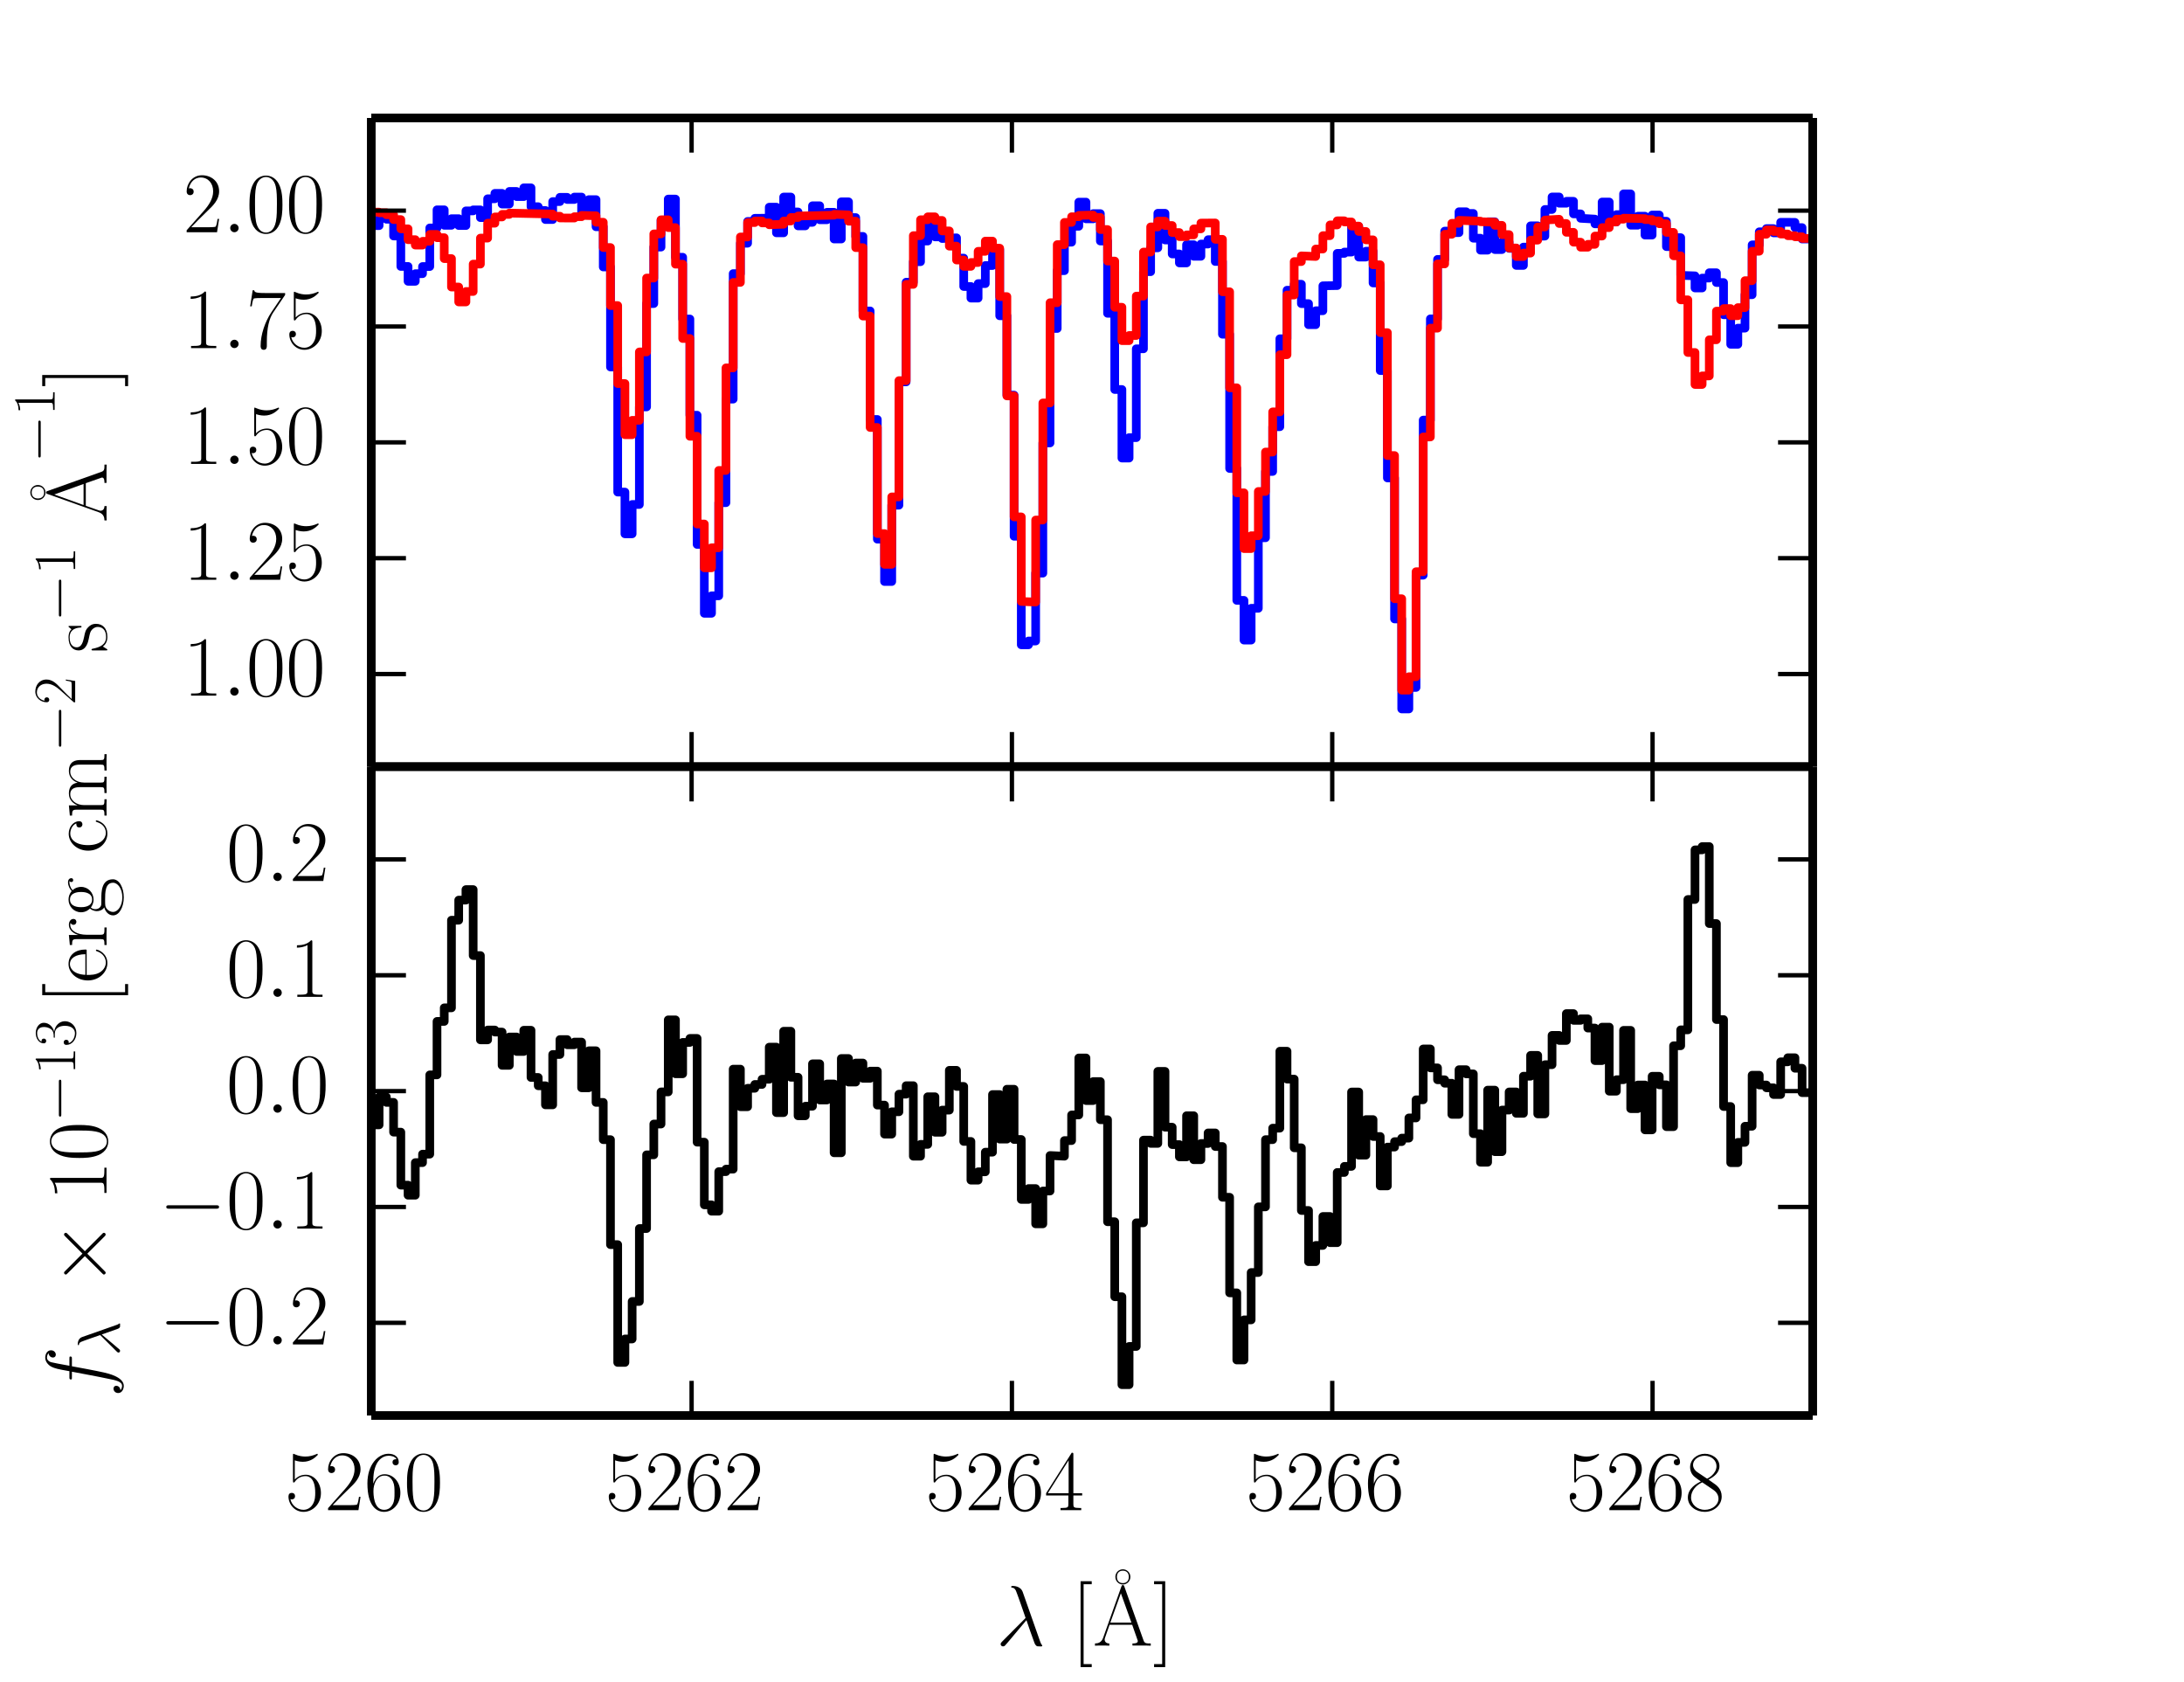 <?xml version="1.0" encoding="utf-8" standalone="no"?>
<!DOCTYPE svg PUBLIC "-//W3C//DTD SVG 1.1//EN"
  "http://www.w3.org/Graphics/SVG/1.1/DTD/svg11.dtd">
<!-- Created with matplotlib (http://matplotlib.org/) -->
<svg height="194pt" version="1.1" viewBox="0 0 252 194" width="252pt" xmlns="http://www.w3.org/2000/svg" xmlns:xlink="http://www.w3.org/1999/xlink">
 <defs>
  <style type="text/css">
*{stroke-linecap:butt;stroke-linejoin:round;}
  </style>
 </defs>
 <g id="figure_1">
  <g id="patch_1">
   <path d="
M0 194.4
L252 194.4
L252 0
L0 0
z
" style="fill:#ffffff;"/>
  </g>
  <g id="axes_1">
   <g id="patch_2">
    <path d="
M42.84 88.452
L209.16 88.452
L209.16 13.608
L42.84 13.608
z
" style="fill:#ffffff;"/>
   </g>
   <g id="line2d_1">
    <path clip-path="url(#p3f85bb24e7)" d="
M43.326 26.029
L43.744 26.029
L43.744 24.811
L44.579 24.811
L44.579 25.29
L45.414 25.29
L45.414 27.224
L46.249 27.224
L46.249 30.737
L47.084 30.737
L47.084 32.452
L47.919 32.452
L47.919 31.572
L48.754 31.572
L48.754 30.748
L49.589 30.748
L49.589 26.297
L50.424 26.297
L50.424 24.205
L51.258 24.205
L51.258 25.99
L52.093 25.99
L52.093 25.227
L52.928 25.227
L52.928 26.017
L53.762 26.017
L53.762 24.328
L54.597 24.328
L54.597 24.213
L55.431 24.213
L55.431 25.104
L56.266 25.104
L56.266 22.931
L57.1 22.931
L57.1 22.306
L57.934 22.306
L57.934 23.543
L58.768 23.543
L58.768 22.087
L59.602 22.087
L59.602 22.679
L60.436 22.679
L60.436 21.669
L61.27 21.669
L61.27 23.846
L62.104 23.846
L62.104 24.284
L62.938 24.284
L62.938 25.327
L63.772 25.327
L63.772 23.254
L64.606 23.254
L64.606 22.765
L65.439 22.765
L65.439 23.013
L66.273 23.013
L66.273 22.735
L67.107 22.735
L67.107 24.693
L67.94 24.693
L67.94 23.031
L68.774 23.031
L68.774 26.16
L69.607 26.16
L69.607 30.797
L70.44 30.797
L70.44 42.337
L71.274 42.337
L71.274 56.768
L72.107 56.768
L72.107 61.583
L72.94 61.583
L72.94 58.199
L73.773 58.199
L73.773 46.942
L74.606 46.942
L74.606 35.019
L75.439 35.019
L75.439 28.504
L76.272 28.504
L76.272 25.394
L77.105 25.394
L77.105 22.967
L77.938 22.967
L77.938 29.675
L78.77 29.675
L78.77 36.802
L79.603 36.802
L79.603 47.9
L80.436 47.9
L80.436 62.805
L81.268 62.805
L81.268 70.751
L82.1 70.751
L82.1 68.736
L82.933 68.736
L82.933 57.988
L83.765 57.988
L83.765 46.041
L84.598 46.041
L84.598 31.564
L85.43 31.564
L85.43 28.059
L86.262 28.059
L86.262 25.546
L87.094 25.546
L87.094 25.186
L88.758 25.17
L88.758 23.902
L89.59 23.902
L89.59 26.858
L90.422 26.858
L90.422 22.732
L91.254 22.732
L91.254 24.453
L92.085 24.453
L92.085 26.058
L92.917 26.058
L92.917 25.651
L93.749 25.651
L93.749 23.737
L94.58 23.737
L94.58 25.352
L95.412 25.352
L95.412 24.493
L96.243 24.493
L96.243 27.571
L97.075 27.571
L97.075 23.282
L97.906 23.282
L97.906 25.1
L98.737 25.1
L98.737 27.271
L99.569 27.271
L99.569 35.871
L100.4 35.871
L100.4 48.391
L101.231 48.391
L101.231 62.2
L102.062 62.2
L102.062 67.086
L102.893 67.086
L102.893 58.278
L103.724 58.278
L103.724 44.053
L104.555 44.053
L104.555 32.555
L105.385 32.555
L105.385 30.189
L106.216 30.189
L106.216 27.807
L107.047 27.807
L107.047 25.274
L107.877 25.274
L107.877 27.328
L108.708 27.328
L108.708 27.517
L110.369 27.438
L110.369 29.779
L111.199 29.779
L111.199 33.05
L112.029 33.05
L112.029 34.391
L112.86 34.391
L112.86 32.718
L113.69 32.718
L113.69 30.633
L114.52 30.633
L114.52 28.791
L115.35 28.791
L115.35 36.429
L116.18 36.429
L116.18 45.584
L117.01 45.584
L117.01 61.865
L117.84 61.865
L117.84 74.387
L118.67 74.387
L118.67 73.948
L119.499 73.948
L119.499 66.118
L120.329 66.118
L120.329 51.096
L121.159 51.096
L121.159 37.893
L121.988 37.893
L121.988 31.224
L122.818 31.224
L122.818 27.939
L123.647 27.939
L123.647 26.105
L124.477 26.105
L124.477 23.318
L125.306 23.318
L125.306 25.247
L126.135 25.247
L126.135 24.645
L126.964 24.645
L126.964 27.803
L127.794 27.803
L127.794 36.145
L128.623 36.145
L128.623 44.935
L129.452 44.935
L129.452 52.843
L130.281 52.843
L130.281 50.487
L131.11 50.487
L131.11 40.239
L131.938 40.239
L131.938 31.342
L132.767 31.342
L132.767 28.59
L133.596 28.59
L133.596 24.603
L134.425 24.603
L134.425 27.682
L135.253 27.682
L135.253 29.297
L136.082 29.297
L136.082 30.332
L136.91 30.332
L136.91 28.231
L137.739 28.231
L137.739 29.567
L138.567 29.567
L138.567 28.154
L139.395 28.154
L139.395 27.652
L140.223 27.652
L140.223 30.165
L141.052 30.165
L141.052 38.559
L141.88 38.559
L141.88 54.045
L142.708 54.045
L142.708 69.259
L143.536 69.259
L143.536 73.842
L144.364 73.842
L144.364 70.175
L145.192 70.175
L145.192 62.038
L146.019 62.038
L146.019 54.387
L146.847 54.387
L146.847 49.225
L147.675 49.225
L147.675 39.078
L148.503 39.078
L148.503 33.48
L149.33 33.48
L149.33 32.791
L150.158 32.791
L150.158 35.027
L150.985 35.027
L150.985 37.457
L151.812 37.457
L151.812 35.848
L152.64 35.848
L152.64 32.971
L154.294 32.943
L154.294 29.23
L155.121 29.23
L155.121 29.079
L155.948 29.079
L155.948 26.125
L156.775 26.125
L156.775 29.656
L157.602 29.656
L157.602 28.981
L158.429 28.981
L158.429 32.642
L159.256 32.642
L159.256 42.747
L160.083 42.747
L160.083 55.135
L160.91 55.135
L160.91 71.403
L161.736 71.403
L161.736 81.786
L162.563 81.786
L162.563 79.306
L163.389 79.306
L163.389 66.355
L164.216 66.355
L164.216 48.463
L165.042 48.463
L165.042 36.785
L165.869 36.785
L165.869 29.924
L166.695 29.924
L166.695 26.663
L167.521 26.663
L167.521 26.835
L168.347 26.835
L168.347 24.429
L169.173 24.429
L169.173 24.623
L170 24.623
L170 27.481
L170.825 27.481
L170.825 28.86
L171.651 28.86
L171.651 25.587
L172.477 25.587
L172.477 28.79
L173.303 28.79
L173.303 27.942
L174.129 27.942
L174.129 28.651
L174.955 28.651
L174.955 30.619
L175.78 30.619
L175.78 28.506
L176.606 28.506
L176.606 26.052
L177.431 26.052
L177.431 27.237
L178.257 27.237
L178.257 24.167
L179.082 24.167
L179.082 22.724
L179.907 22.724
L179.907 23.446
L180.733 23.446
L180.733 23.223
L181.558 23.223
L181.558 24.673
L182.383 24.673
L182.383 25.183
L184.033 25.278
L184.033 25.823
L184.858 25.823
L184.858 23.307
L185.683 23.307
L185.683 25.613
L186.508 25.613
L186.508 24.757
L187.332 24.757
L187.332 22.367
L188.157 22.367
L188.157 25.977
L188.982 25.977
L188.982 24.942
L189.806 24.942
L189.806 27.118
L190.631 27.118
L190.631 24.803
L191.455 24.803
L191.455 25.521
L192.28 25.521
L192.28 28.45
L193.104 28.45
L193.104 27.417
L193.928 27.417
L193.928 31.764
L195.577 31.823
L195.577 33.22
L196.401 33.22
L196.401 32.081
L197.225 32.081
L197.225 31.466
L198.049 31.466
L198.049 32.593
L198.873 32.593
L198.873 36.31
L199.697 36.31
L199.697 39.721
L200.52 39.721
L200.52 37.855
L201.344 37.855
L201.344 34
L202.168 34
L202.168 28.25
L202.992 28.25
L202.992 26.742
L203.815 26.742
L203.815 26.375
L204.639 26.375
L204.639 26.862
L205.462 26.862
L205.462 25.644
L207.109 25.652
L207.109 26.257
L207.932 26.257
L207.932 27.571
L208.344 27.571
L208.344 27.571" style="fill:none;stroke:#0000ff;stroke-linecap:square;"/>
   </g>
   <g id="line2d_2">
    <path clip-path="url(#p3f85bb24e7)" d="
M43.326 24.473
L43.744 24.473
L43.744 24.473
L43.744 24.473
L43.744 24.542
L44.579 24.542
L44.579 24.77
L45.414 24.77
L45.414 25.332
L46.249 25.332
L46.249 26.398
L47.084 26.398
L47.084 27.649
L47.919 27.649
L47.919 28.272
L48.754 28.272
L48.754 27.84
L49.589 27.84
L49.589 27.046
L50.424 27.046
L50.424 27.421
L51.258 27.421
L51.258 29.832
L52.093 29.832
L52.093 33.114
L52.928 33.114
L52.928 34.832
L53.762 34.832
L53.762 33.627
L54.597 33.627
L54.597 30.468
L55.431 30.468
L55.431 27.469
L56.266 27.469
L56.266 25.75
L57.1 25.75
L57.1 25.03
L57.934 25.03
L57.934 24.733
L58.768 24.733
L58.768 24.585
L63.772 24.693
L63.772 24.945
L64.606 24.945
L64.606 25.144
L66.273 25.153
L66.273 24.998
L67.107 24.998
L67.107 24.846
L68.774 24.892
L68.774 25.639
L69.607 25.639
L69.607 28.557
L70.44 28.557
L70.44 35.252
L71.274 35.252
L71.274 44.248
L72.107 44.248
L72.107 50.146
L72.94 50.146
L72.94 48.492
L73.773 48.492
L73.773 40.601
L74.606 40.601
L74.606 32.079
L75.439 32.079
L75.439 26.984
L76.272 26.984
L76.272 25.357
L77.105 25.357
L77.105 26.255
L77.938 26.255
L77.938 30.475
L78.77 30.475
L78.77 39.05
L79.603 39.05
L79.603 50.331
L80.436 50.331
L80.436 60.45
L81.268 60.45
L81.268 65.504
L82.1 65.504
L82.1 63.194
L82.933 63.194
L82.933 54.272
L83.765 54.272
L83.765 42.441
L84.598 42.441
L84.598 32.578
L85.43 32.578
L85.43 27.339
L86.262 27.339
L86.262 25.676
L87.094 25.676
L87.094 25.493
L87.926 25.493
L87.926 25.716
L88.758 25.716
L88.758 25.93
L90.422 25.866
L90.422 25.496
L91.254 25.496
L91.254 25.091
L92.085 25.091
L92.085 24.92
L96.243 24.822
L96.243 24.725
L97.906 24.787
L97.906 25.518
L98.737 25.518
L98.737 28.567
L99.569 28.567
L99.569 36.461
L100.4 36.461
L100.4 49.314
L101.231 49.314
L101.231 61.555
L102.062 61.555
L102.062 65.102
L102.893 65.102
L102.893 57.324
L103.724 57.324
L103.724 43.911
L104.555 43.911
L104.555 32.806
L105.385 32.806
L105.385 27.185
L106.216 27.185
L106.216 25.349
L107.047 25.349
L107.047 25.015
L107.877 25.015
L107.877 25.43
L108.708 25.43
L108.708 26.641
L109.538 26.641
L109.538 28.397
L110.369 28.397
L110.369 29.995
L111.199 29.995
L111.199 30.729
L112.029 30.729
L112.029 30.283
L112.86 30.283
L112.86 28.994
L113.69 28.994
L113.69 27.815
L114.52 27.815
L114.52 28.633
L115.35 28.633
L115.35 34.215
L116.18 34.215
L116.18 45.671
L117.01 45.671
L117.01 59.632
L117.84 59.632
L117.84 69.388
L119.499 69.451
L119.499 59.994
L120.329 59.994
L120.329 46.486
L121.159 46.486
L121.159 34.922
L121.988 34.922
L121.988 28.221
L122.818 28.221
L122.818 25.657
L123.647 25.657
L123.647 25.005
L124.477 25.005
L124.477 24.847
L126.135 24.811
L126.135 25.085
L126.964 25.085
L126.964 26.483
L127.794 26.483
L127.794 30.117
L128.623 30.117
L128.623 35.447
L129.452 35.447
L129.452 39.297
L130.281 39.297
L130.281 38.705
L131.11 38.705
L131.11 34.162
L131.938 34.162
L131.938 29.08
L132.767 29.08
L132.767 26.177
L133.596 26.177
L133.596 25.512
L134.425 25.512
L134.425 26.017
L135.253 26.017
L135.253 26.829
L136.082 26.829
L136.082 27.297
L136.91 27.297
L136.91 27.095
L137.739 27.095
L137.739 26.402
L138.567 26.402
L138.567 25.738
L140.223 25.723
L140.223 27.608
L141.052 27.608
L141.052 33.66
L141.88 33.66
L141.88 44.737
L142.708 44.737
L142.708 56.852
L143.536 56.852
L143.536 63.286
L144.364 63.286
L144.364 61.804
L145.192 61.804
L145.192 56.697
L146.019 56.697
L146.019 52.148
L146.847 52.148
L146.847 47.516
L147.675 47.516
L147.675 40.919
L148.503 40.919
L148.503 34.033
L149.33 34.033
L149.33 30.175
L150.158 30.175
L150.158 29.519
L151.812 29.587
L151.812 28.728
L152.64 28.728
L152.64 27.185
L153.467 27.185
L153.467 25.949
L154.294 25.949
L154.294 25.475
L155.121 25.475
L155.121 25.606
L155.948 25.606
L155.948 26.082
L156.775 26.082
L156.775 26.701
L157.602 26.701
L157.602 27.668
L158.429 27.668
L158.429 30.548
L159.256 30.548
L159.256 38.372
L160.083 38.372
L160.083 52.552
L160.91 52.552
L160.91 69.072
L161.736 69.072
L161.736 79.616
L162.563 79.616
L162.563 78.068
L163.389 78.068
L163.389 65.955
L164.216 65.955
L164.216 50.408
L165.042 50.408
L165.042 37.858
L165.869 37.858
L165.869 30.447
L166.695 30.447
L166.695 27.026
L167.521 27.026
L167.521 25.762
L168.347 25.762
L168.347 25.418
L170.825 25.517
L170.825 25.578
L172.477 25.633
L172.477 25.996
L173.303 25.996
L173.303 27.067
L174.129 27.067
L174.129 28.612
L174.955 28.612
L174.955 29.594
L175.78 29.594
L175.78 29.195
L176.606 29.195
L176.606 27.701
L177.431 27.701
L177.431 26.185
L178.257 26.185
L178.257 25.386
L179.907 25.295
L179.907 25.784
L180.733 25.784
L180.733 26.8
L181.558 26.8
L181.558 27.939
L182.383 27.939
L182.383 28.519
L183.208 28.519
L183.208 28.187
L184.033 28.187
L184.033 27.232
L184.858 27.232
L184.858 26.259
L185.683 26.259
L185.683 25.61
L186.508 25.61
L186.508 25.284
L187.332 25.284
L187.332 25.171
L189.806 25.224
L189.806 25.33
L190.631 25.33
L190.631 25.488
L191.455 25.488
L191.455 25.812
L192.28 25.812
L192.28 26.809
L193.104 26.809
L193.104 29.51
L193.928 29.51
L193.928 34.591
L194.753 34.591
L194.753 40.665
L195.577 40.665
L195.577 44.353
L196.401 44.353
L196.401 43.365
L197.225 43.365
L197.225 39.198
L198.049 39.198
L198.049 35.894
L198.873 35.894
L198.873 35.6
L199.697 35.6
L199.697 36.42
L200.52 36.42
L200.52 35.489
L201.344 35.489
L201.344 32.378
L202.168 32.378
L202.168 28.984
L202.992 28.984
L202.992 27.025
L203.815 27.025
L203.815 26.528
L204.639 26.528
L204.639 26.705
L205.462 26.705
L205.462 26.997
L206.285 26.997
L206.285 27.192
L207.109 27.192
L207.109 27.312
L207.932 27.312
L207.932 27.501
L208.344 27.501
L208.344 27.501" style="fill:none;stroke:#ff0000;stroke-linecap:square;"/>
   </g>
   <g id="matplotlib.axis_1">
    <g id="xtick_1">
     <g id="line2d_3">
      <defs>
       <path d="
M0 0
L0 -4" id="mc7db9fdffb" style="stroke:#000000;stroke-width:0.5;"/>
      </defs>
      <g>
       <use style="stroke:#000000;stroke-width:0.5;" x="42.84" xlink:href="#mc7db9fdffb" y="88.452"/>
      </g>
     </g>
     <g id="line2d_4">
      <defs>
       <path d="
M0 0
L0 4" id="m5a7d422ac3" style="stroke:#000000;stroke-width:0.5;"/>
      </defs>
      <g>
       <use style="stroke:#000000;stroke-width:0.5;" x="42.84" xlink:href="#m5a7d422ac3" y="13.608"/>
      </g>
     </g>
    </g>
    <g id="xtick_2">
     <g id="line2d_5">
      <g>
       <use style="stroke:#000000;stroke-width:0.5;" x="79.8" xlink:href="#mc7db9fdffb" y="88.452"/>
      </g>
     </g>
     <g id="line2d_6">
      <g>
       <use style="stroke:#000000;stroke-width:0.5;" x="79.8" xlink:href="#m5a7d422ac3" y="13.608"/>
      </g>
     </g>
    </g>
    <g id="xtick_3">
     <g id="line2d_7">
      <g>
       <use style="stroke:#000000;stroke-width:0.5;" x="116.76" xlink:href="#mc7db9fdffb" y="88.452"/>
      </g>
     </g>
     <g id="line2d_8">
      <g>
       <use style="stroke:#000000;stroke-width:0.5;" x="116.76" xlink:href="#m5a7d422ac3" y="13.608"/>
      </g>
     </g>
    </g>
    <g id="xtick_4">
     <g id="line2d_9">
      <g>
       <use style="stroke:#000000;stroke-width:0.5;" x="153.72" xlink:href="#mc7db9fdffb" y="88.452"/>
      </g>
     </g>
     <g id="line2d_10">
      <g>
       <use style="stroke:#000000;stroke-width:0.5;" x="153.72" xlink:href="#m5a7d422ac3" y="13.608"/>
      </g>
     </g>
    </g>
    <g id="xtick_5">
     <g id="line2d_11">
      <g>
       <use style="stroke:#000000;stroke-width:0.5;" x="190.68" xlink:href="#mc7db9fdffb" y="88.452"/>
      </g>
     </g>
     <g id="line2d_12">
      <g>
       <use style="stroke:#000000;stroke-width:0.5;" x="190.68" xlink:href="#m5a7d422ac3" y="13.608"/>
      </g>
     </g>
    </g>
   </g>
   <g id="matplotlib.axis_2">
    <g id="ytick_1">
     <g id="line2d_13">
      <defs>
       <path d="
M0 0
L4 0" id="md7965d1ba0" style="stroke:#000000;stroke-width:0.5;"/>
      </defs>
      <g>
       <use style="stroke:#000000;stroke-width:0.5;" x="42.84" xlink:href="#md7965d1ba0" y="77.76"/>
      </g>
     </g>
     <g id="line2d_14">
      <defs>
       <path d="
M0 0
L-4 0" id="md9a1c1a7cd" style="stroke:#000000;stroke-width:0.5;"/>
      </defs>
      <g>
       <use style="stroke:#000000;stroke-width:0.5;" x="209.16" xlink:href="#md9a1c1a7cd" y="77.76"/>
      </g>
     </g>
     <g id="text_1">
      <!-- $1.00$ -->
      <defs>
       <path d="
M42 31.641
C42 37.75 41.906 48.125 37.703 56.109
C34 63.109 28.094 65.594 22.906 65.594
C18.094 65.594 12 63.406 8.203 56.203
C4.203 48.719 3.797 39.438 3.797 31.641
C3.797 25.953 3.906 17.281 7 9.672
C11.297 -0.609 19 -2 22.906 -2
C27.5 -2 34.5 -0.109 38.594 9.375
C41.594 16.281 42 24.359 42 31.641
M22.906 -0.406
C16.5 -0.406 12.703 5.078 11.297 12.688
C10.203 18.562 10.203 27.156 10.203 32.75
C10.203 40.438 10.203 46.828 11.5 52.922
C13.406 61.391 19 64 22.906 64
C27 64 32.297 61.297 34.203 53.125
C35.5 47.438 35.594 40.734 35.594 32.75
C35.594 26.25 35.594 18.266 34.406 12.375
C32.297 1.484 26.406 -0.406 22.906 -0.406" id="CMR17-48"/>
       <path d="
M18.406 4.797
C18.406 7.688 16 9.672 13.594 9.672
C10.703 9.672 8.703 7.281 8.703 4.891
C8.703 2 11.094 0 13.5 0
C16.406 0 18.406 2.391 18.406 4.797" id="CMMI12-58"/>
       <path d="
M26.594 63.312
C26.594 65.406 26.5 65.5 25.094 65.5
C21.203 61.188 15.297 59.797 9.703 59.797
C9.406 59.797 8.906 59.797 8.797 59.609
C8.703 59.391 8.703 59.172 8.703 57
C11.797 57 17 57.594 21 59.984
L21 7.203
C21 3.688 20.797 2.5 12.203 2.5
L9.203 2.5
L9.203 0
C14 0 19 0 23.797 0
C28.594 0 33.594 0 38.406 0
L38.406 2.5
L35.406 2.5
C26.797 2.5 26.594 3.594 26.594 7.156
z
" id="CMR17-49"/>
      </defs>
      <g transform="translate(21.129 80.251)scale(0.1 -0.1)">
       <use transform="scale(0.996)" xlink:href="#CMR17-49"/>
       <use transform="translate(45.69 0.0)scale(0.996)" xlink:href="#CMMI12-58"/>
       <use transform="translate(72.788 0.0)scale(0.996)" xlink:href="#CMR17-48"/>
       <use transform="translate(118.478 0.0)scale(0.996)" xlink:href="#CMR17-48"/>
      </g>
     </g>
    </g>
    <g id="ytick_2">
     <g id="line2d_15">
      <g>
       <use style="stroke:#000000;stroke-width:0.5;" x="42.84" xlink:href="#md7965d1ba0" y="64.395"/>
      </g>
     </g>
     <g id="line2d_16">
      <g>
       <use style="stroke:#000000;stroke-width:0.5;" x="209.16" xlink:href="#md9a1c1a7cd" y="64.395"/>
      </g>
     </g>
     <g id="text_2">
      <!-- $1.25$ -->
      <defs>
       <path d="
M41.703 15.453
L39.906 15.453
C38.906 8.375 38.094 7.172 37.703 6.562
C37.203 5.766 30 5.766 28.594 5.766
L9.406 5.766
C13 9.672 20 16.75 28.5 24.953
C34.594 30.734 41.703 37.531 41.703 47.422
C41.703 59.219 32.297 66 21.797 66
C10.797 66 4.094 56.312 4.094 47.344
C4.094 43.438 7 42.938 8.203 42.938
C9.203 42.938 12.203 43.547 12.203 47.031
C12.203 50.109 9.594 51 8.203 51
C7.594 51 7 50.906 6.594 50.703
C8.5 59.219 14.297 63.406 20.406 63.406
C29.094 63.406 34.797 56.516 34.797 47.422
C34.797 38.734 29.703 31.25 24 24.75
L4.094 2.281
L4.094 0
L39.297 0
z
" id="CMR17-50"/>
       <path d="
M11.406 57.688
C12.406 57.281 16.5 56 20.703 56
C30 56 35.094 61.016 38 63.922
C38 64.734 38 65.25 37.406 65.25
C37.297 65.25 37.094 65.25 36.297 64.828
C32.797 63.312 28.703 62.078 23.703 62.078
C20.703 62.078 16.203 62.5 11.297 64.734
C10.203 65.25 10 65.25 9.906 65.25
C9.406 65.25 9.297 65.141 9.297 63.156
L9.297 34.281
C9.297 32.5 9.297 32 10.297 32
C10.797 32 11 32.203 11.5 32.906
C14.703 37.484 19.094 39.406 24.094 39.406
C27.594 39.406 35.094 37.219 35.094 20.141
C35.094 16.953 35.094 11.172 32.094 6.578
C29.594 2.484 25.703 0.391 21.406 0.391
C14.797 0.391 8.094 5 6.297 12.719
C6.703 12.609 7.5 12.422 7.906 12.422
C9.203 12.422 11.703 13.125 11.703 16.219
C11.703 18.906 9.797 20 7.906 20
C5.594 20 4.094 18.594 4.094 15.797
C4.094 7.094 11 -2 21.594 -2
C31.906 -2 41.703 6.875 41.703 19.75
C41.703 31.719 33.906 41 24.203 41
C19.094 41 14.797 39.094 11.406 35.453
z
" id="CMR17-53"/>
      </defs>
      <g transform="translate(21.129 66.886)scale(0.1 -0.1)">
       <use transform="scale(0.996)" xlink:href="#CMR17-49"/>
       <use transform="translate(45.69 0.0)scale(0.996)" xlink:href="#CMMI12-58"/>
       <use transform="translate(72.788 0.0)scale(0.996)" xlink:href="#CMR17-50"/>
       <use transform="translate(118.478 0.0)scale(0.996)" xlink:href="#CMR17-53"/>
      </g>
     </g>
    </g>
    <g id="ytick_3">
     <g id="line2d_17">
      <g>
       <use style="stroke:#000000;stroke-width:0.5;" x="42.84" xlink:href="#md7965d1ba0" y="51.03"/>
      </g>
     </g>
     <g id="line2d_18">
      <g>
       <use style="stroke:#000000;stroke-width:0.5;" x="209.16" xlink:href="#md9a1c1a7cd" y="51.03"/>
      </g>
     </g>
     <g id="text_3">
      <!-- $1.50$ -->
      <g transform="translate(21.129 53.521)scale(0.1 -0.1)">
       <use transform="scale(0.996)" xlink:href="#CMR17-49"/>
       <use transform="translate(45.69 0.0)scale(0.996)" xlink:href="#CMMI12-58"/>
       <use transform="translate(72.788 0.0)scale(0.996)" xlink:href="#CMR17-53"/>
       <use transform="translate(118.478 0.0)scale(0.996)" xlink:href="#CMR17-48"/>
      </g>
     </g>
    </g>
    <g id="ytick_4">
     <g id="line2d_19">
      <g>
       <use style="stroke:#000000;stroke-width:0.5;" x="42.84" xlink:href="#md7965d1ba0" y="37.665"/>
      </g>
     </g>
     <g id="line2d_20">
      <g>
       <use style="stroke:#000000;stroke-width:0.5;" x="209.16" xlink:href="#md9a1c1a7cd" y="37.665"/>
      </g>
     </g>
     <g id="text_4">
      <!-- $1.75$ -->
      <defs>
       <path d="
M45.094 61.578
L45.094 63.766
L21.594 63.766
C9.906 63.766 9.703 65.078 9.297 67
L7.5 67
L4.594 48.344
L6.406 48.344
C6.703 50.234 7.406 55.312 8.594 57.203
C9.203 58 16.594 58 18.297 58
L40.297 58
L29.203 41.578
C21.797 30.531 16.703 15.609 16.703 2.578
C16.703 1.391 16.703 -2 20.297 -2
C23.906 -2 23.906 1.391 23.906 2.672
L23.906 7.266
C23.906 23.562 26.703 34.312 31.297 41.188
z
" id="CMR17-55"/>
      </defs>
      <g transform="translate(21.129 40.156)scale(0.1 -0.1)">
       <use transform="scale(0.996)" xlink:href="#CMR17-49"/>
       <use transform="translate(45.69 0.0)scale(0.996)" xlink:href="#CMMI12-58"/>
       <use transform="translate(72.788 0.0)scale(0.996)" xlink:href="#CMR17-55"/>
       <use transform="translate(118.478 0.0)scale(0.996)" xlink:href="#CMR17-53"/>
      </g>
     </g>
    </g>
    <g id="ytick_5">
     <g id="line2d_21">
      <g>
       <use style="stroke:#000000;stroke-width:0.5;" x="42.84" xlink:href="#md7965d1ba0" y="24.3"/>
      </g>
     </g>
     <g id="line2d_22">
      <g>
       <use style="stroke:#000000;stroke-width:0.5;" x="209.16" xlink:href="#md9a1c1a7cd" y="24.3"/>
      </g>
     </g>
     <g id="text_5">
      <!-- $2.00$ -->
      <g transform="translate(21.129 26.791)scale(0.1 -0.1)">
       <use transform="scale(0.996)" xlink:href="#CMR17-50"/>
       <use transform="translate(45.69 0.0)scale(0.996)" xlink:href="#CMMI12-58"/>
       <use transform="translate(72.788 0.0)scale(0.996)" xlink:href="#CMR17-48"/>
       <use transform="translate(118.478 0.0)scale(0.996)" xlink:href="#CMR17-48"/>
      </g>
     </g>
    </g>
   </g>
   <g id="patch_3">
    <path d="
M42.84 88.452
L209.16 88.452" style="fill:none;stroke:#000000;"/>
   </g>
   <g id="patch_4">
    <path d="
M42.84 13.608
L209.16 13.608" style="fill:none;stroke:#000000;"/>
   </g>
   <g id="patch_5">
    <path d="
M42.84 88.452
L42.84 13.608" style="fill:none;stroke:#000000;"/>
   </g>
   <g id="patch_6">
    <path d="
M209.16 88.452
L209.16 13.608" style="fill:none;stroke:#000000;"/>
   </g>
  </g>
  <g id="axes_2">
   <g id="patch_7">
    <path d="
M42.84 163.296
L209.16 163.296
L209.16 88.452
L42.84 88.452
z
" style="fill:#ffffff;"/>
   </g>
   <g id="line2d_23">
    <path clip-path="url(#p066df7f4f2)" d="
M43.326 129.765
L43.744 129.765
L43.744 126.545
L44.579 126.545
L44.579 127.173
L45.414 127.173
L45.414 130.605
L46.249 130.605
L46.249 136.721
L47.084 136.721
L47.084 137.881
L47.919 137.881
L47.919 134.124
L48.754 134.124
L48.754 133.145
L49.589 133.145
L49.589 124.001
L50.424 124.001
L50.424 117.833
L51.258 117.833
L51.258 116.268
L52.093 116.268
L52.093 106.157
L52.928 106.157
L52.928 103.838
L53.762 103.838
L53.762 102.626
L54.597 102.626
L54.597 110.236
L55.431 110.236
L55.431 119.96
L56.266 119.96
L56.266 118.828
L57.1 118.828
L57.1 119.064
L57.934 119.064
L57.934 122.899
L58.768 122.899
L58.768 119.629
L59.602 119.629
L59.602 121.3
L60.436 121.3
L60.436 118.853
L61.27 118.853
L61.27 124.298
L62.104 124.298
L62.104 125.256
L62.938 125.256
L62.938 127.458
L63.772 127.458
L63.772 121.647
L64.606 121.647
L64.606 119.928
L65.439 119.928
L65.439 120.525
L66.273 120.525
L66.273 120.217
L67.107 120.217
L67.107 125.49
L67.94 125.49
L67.94 121.221
L68.774 121.221
L68.774 127.176
L69.607 127.176
L69.607 131.474
L70.44 131.474
L70.44 143.584
L71.274 143.584
L71.274 157.173
L72.107 157.173
L72.107 154.468
L72.94 154.468
L72.94 150.14
L73.773 150.14
L73.773 141.727
L74.606 141.727
L74.606 133.224
L75.439 133.224
L75.439 129.672
L76.272 129.672
L76.272 125.965
L77.105 125.965
L77.105 117.654
L77.938 117.654
L77.938 123.874
L78.77 123.874
L78.77 120.255
L79.603 120.255
L79.603 119.796
L80.436 119.796
L80.436 131.762
L81.268 131.762
L81.268 138.993
L82.1 138.993
L82.1 139.729
L82.933 139.729
L82.933 135.163
L83.765 135.163
L83.765 134.875
L84.598 134.875
L84.598 123.34
L85.43 123.34
L85.43 127.675
L86.262 127.675
L86.262 125.547
L87.094 125.547
L87.094 125.106
L87.926 125.106
L87.926 124.507
L88.758 124.507
L88.758 120.803
L89.59 120.803
L89.59 128.354
L90.422 128.354
L90.422 118.966
L91.254 118.966
L91.254 124.277
L92.085 124.277
L92.085 128.719
L92.917 128.719
L92.917 127.618
L93.749 127.618
L93.749 122.725
L94.58 122.725
L94.58 126.898
L95.412 126.898
L95.412 125.052
L96.243 125.052
L96.243 132.988
L97.075 132.988
L97.075 122.111
L97.906 122.111
L97.906 124.831
L98.737 124.831
L98.737 122.635
L99.569 122.635
L99.569 124.399
L100.4 124.399
L100.4 123.567
L101.231 123.567
L101.231 127.485
L102.062 127.485
L102.062 130.835
L102.893 130.835
L102.893 128.258
L103.724 128.258
L103.724 126.227
L104.555 126.227
L104.555 125.247
L105.385 125.247
L105.385 133.384
L106.216 133.384
L106.216 132.019
L107.047 132.019
L107.047 126.524
L107.877 126.524
L107.877 130.62
L108.708 130.62
L108.708 128.066
L109.538 128.066
L109.538 123.476
L110.369 123.476
L110.369 125.333
L111.199 125.333
L111.199 131.678
L112.029 131.678
L112.029 136.144
L112.86 136.144
L112.86 135.182
L113.69 135.182
L113.69 132.917
L114.52 132.917
L114.52 126.27
L115.35 126.27
L115.35 131.41
L116.18 131.41
L116.18 125.658
L117.01 125.658
L117.01 131.455
L117.84 131.455
L117.84 138.37
L118.67 138.37
L118.67 137.116
L119.499 137.116
L119.499 141.185
L120.329 141.185
L120.329 137.399
L121.159 137.399
L121.159 133.303
L122.818 133.382
L122.818 131.579
L123.647 131.579
L123.647 128.624
L124.477 128.624
L124.477 122.05
L125.306 122.05
L125.306 126.964
L126.135 126.964
L126.135 124.773
L126.964 124.773
L126.964 129.175
L127.794 129.175
L127.794 140.944
L128.623 140.944
L128.623 149.595
L129.452 149.595
L129.452 159.741
L130.281 159.741
L130.281 155.331
L131.11 155.331
L131.11 141.068
L131.938 141.068
L131.938 131.529
L132.767 131.529
L132.767 131.904
L133.596 131.904
L133.596 123.6
L134.425 123.6
L134.425 130.036
L135.253 130.036
L135.253 132.043
L136.082 132.043
L136.082 133.461
L136.91 133.461
L136.91 128.715
L137.739 128.715
L137.739 133.787
L138.567 133.787
L138.567 131.917
L139.395 131.917
L139.395 130.697
L140.223 130.697
L140.223 132.264
L141.052 132.264
L141.052 138.122
L141.88 138.122
L141.88 149.145
L142.708 149.145
L142.708 156.892
L143.536 156.892
L143.536 152.264
L144.364 152.264
L144.364 146.802
L145.192 146.802
L145.192 139.227
L146.019 139.227
L146.019 131.472
L146.847 131.472
L146.847 130.147
L147.675 130.147
L147.675 121.272
L148.503 121.272
L148.503 124.49
L149.33 124.49
L149.33 132.413
L150.158 132.413
L150.158 139.644
L150.985 139.644
L150.985 145.549
L151.812 145.549
L151.812 143.676
L152.64 143.676
L152.64 140.337
L153.467 140.337
L153.467 143.358
L154.294 143.358
L154.294 135.26
L155.121 135.26
L155.121 134.556
L155.948 134.556
L155.948 125.979
L156.775 125.979
L156.775 133.261
L157.602 133.261
L157.602 129.159
L158.429 129.159
L158.429 131.108
L159.256 131.108
L159.256 136.811
L160.083 136.811
L160.083 132.33
L160.91 132.33
L160.91 131.702
L161.736 131.702
L161.736 131.297
L162.563 131.297
L162.563 128.968
L163.389 128.968
L163.389 126.875
L164.216 126.875
L164.216 121.012
L165.042 121.012
L165.042 123.192
L165.869 123.192
L165.869 124.566
L166.695 124.566
L166.695 124.965
L167.521 124.965
L167.521 128.556
L168.347 128.556
L168.347 123.403
L169.173 123.403
L169.173 123.885
L170 123.885
L170 130.785
L170.825 130.785
L170.825 134.078
L171.651 134.078
L171.651 125.76
L172.477 125.76
L172.477 132.859
L173.303 132.859
L173.303 128.062
L174.129 128.062
L174.129 125.971
L174.955 125.971
L174.955 128.438
L175.78 128.438
L175.78 124.153
L176.606 124.153
L176.606 121.752
L177.431 121.752
L177.431 128.503
L178.257 128.503
L178.257 122.827
L179.082 122.827
L179.082 119.445
L179.907 119.445
L179.907 120.028
L180.733 120.028
L180.733 116.932
L181.558 116.932
L181.558 117.71
L182.383 117.71
L182.383 117.534
L183.208 117.534
L183.208 118.6
L184.033 118.6
L184.033 122.352
L184.858 122.352
L184.858 118.494
L185.683 118.494
L185.683 125.881
L186.508 125.881
L186.508 124.557
L187.332 124.557
L187.332 118.865
L188.157 118.865
L188.157 127.896
L188.982 127.896
L188.982 125.168
L189.806 125.168
L189.806 130.343
L190.631 130.343
L190.631 124.163
L191.455 124.163
L191.455 125.147
L192.28 125.147
L192.28 129.974
L193.104 129.974
L193.104 120.641
L193.928 120.641
L193.928 118.805
L194.753 118.805
L194.753 103.768
L195.577 103.768
L195.577 98.042
L196.401 98.042
L196.401 97.665
L197.225 97.665
L197.225 106.545
L198.049 106.545
L198.049 117.62
L198.873 117.62
L198.873 127.65
L199.697 127.65
L199.697 134.128
L200.52 134.128
L200.52 131.788
L201.344 131.788
L201.344 129.928
L202.168 129.928
L202.168 124.039
L202.992 124.039
L202.992 125.168
L203.815 125.168
L203.815 125.491
L204.639 125.491
L204.639 126.267
L205.462 126.267
L205.462 122.493
L206.285 122.493
L206.285 122.023
L207.109 122.023
L207.109 123.237
L207.932 123.237
L207.932 126.049
L208.344 126.049
L208.344 126.049" style="fill:none;stroke:#000000;stroke-linecap:square;"/>
   </g>
   <g id="matplotlib.axis_3">
    <g id="xtick_6">
     <g id="line2d_24">
      <g>
       <use style="stroke:#000000;stroke-width:0.5;" x="42.84" xlink:href="#mc7db9fdffb" y="163.296"/>
      </g>
     </g>
     <g id="line2d_25">
      <g>
       <use style="stroke:#000000;stroke-width:0.5;" x="42.84" xlink:href="#m5a7d422ac3" y="88.452"/>
      </g>
     </g>
     <g id="text_6">
      <!-- 5260 -->
      <defs>
       <path d="
M10.594 34
C10.594 57.656 21.797 63 28.297 63
C30.406 63 35.5 62.641 37.5 59
C35.906 59 32.906 59 32.906 55.516
C32.906 52.828 35.094 51.922 36.5 51.922
C37.406 51.922 40.094 52.312 40.094 55.625
C40.094 61.781 35.094 65.297 28.203 65.297
C16.297 65.297 3.797 52.969 3.797 31
C3.797 3.953 15.094 -2 23.094 -2
C32.797 -2 42 6.672 42 20.047
C42 32.516 33.906 41.594 23.703 41.594
C17.594 41.594 13.094 37.609 10.594 30.625
z

M23.094 0.391
C10.797 0.391 10.797 18.75 10.797 22.438
C10.797 29.625 14.203 40 23.5 40
C25.203 40 30.094 40 33.406 33.125
C35.203 29.219 35.203 25.141 35.203 20.141
C35.203 14.75 35.203 10.781 33.094 6.781
C30.906 2.672 27.703 0.391 23.094 0.391" id="CMR17-54"/>
      </defs>
      <g transform="translate(32.877 174.214)scale(0.1 -0.1)">
       <use transform="scale(0.996)" xlink:href="#CMR17-53"/>
       <use transform="translate(45.69 0.0)scale(0.996)" xlink:href="#CMR17-50"/>
       <use transform="translate(91.381 0.0)scale(0.996)" xlink:href="#CMR17-54"/>
       <use transform="translate(137.071 0.0)scale(0.996)" xlink:href="#CMR17-48"/>
      </g>
     </g>
    </g>
    <g id="xtick_7">
     <g id="line2d_26">
      <g>
       <use style="stroke:#000000;stroke-width:0.5;" x="79.8" xlink:href="#mc7db9fdffb" y="163.296"/>
      </g>
     </g>
     <g id="line2d_27">
      <g>
       <use style="stroke:#000000;stroke-width:0.5;" x="79.8" xlink:href="#m5a7d422ac3" y="88.452"/>
      </g>
     </g>
     <g id="text_7">
      <!-- 5262 -->
      <g transform="translate(69.837 174.214)scale(0.1 -0.1)">
       <use transform="scale(0.996)" xlink:href="#CMR17-53"/>
       <use transform="translate(45.69 0.0)scale(0.996)" xlink:href="#CMR17-50"/>
       <use transform="translate(91.381 0.0)scale(0.996)" xlink:href="#CMR17-54"/>
       <use transform="translate(137.071 0.0)scale(0.996)" xlink:href="#CMR17-50"/>
      </g>
     </g>
    </g>
    <g id="xtick_8">
     <g id="line2d_28">
      <g>
       <use style="stroke:#000000;stroke-width:0.5;" x="116.76" xlink:href="#mc7db9fdffb" y="163.296"/>
      </g>
     </g>
     <g id="line2d_29">
      <g>
       <use style="stroke:#000000;stroke-width:0.5;" x="116.76" xlink:href="#m5a7d422ac3" y="88.452"/>
      </g>
     </g>
     <g id="text_8">
      <!-- 5264 -->
      <defs>
       <path d="
M33.594 64.328
C33.594 66.406 33.5 66.5 31.703 66.5
L2 19.594
L2 17
L27.797 17
L27.797 7.141
C27.797 3.5 27.594 2.5 20.594 2.5
L18.703 2.5
L18.703 0
C21.906 0 27.297 0 30.703 0
C34.094 0 39.5 0 42.703 0
L42.703 2.5
L40.797 2.5
C33.797 2.5 33.594 3.5 33.594 7.141
L33.594 17
L43.797 17
L43.797 19.594
L33.594 19.594
z

M28.094 57.766
L28.094 19.594
L4 19.594
z
" id="CMR17-52"/>
      </defs>
      <g transform="translate(106.797 174.214)scale(0.1 -0.1)">
       <use transform="scale(0.996)" xlink:href="#CMR17-53"/>
       <use transform="translate(45.69 0.0)scale(0.996)" xlink:href="#CMR17-50"/>
       <use transform="translate(91.381 0.0)scale(0.996)" xlink:href="#CMR17-54"/>
       <use transform="translate(137.071 0.0)scale(0.996)" xlink:href="#CMR17-52"/>
      </g>
     </g>
    </g>
    <g id="xtick_9">
     <g id="line2d_30">
      <g>
       <use style="stroke:#000000;stroke-width:0.5;" x="153.72" xlink:href="#mc7db9fdffb" y="163.296"/>
      </g>
     </g>
     <g id="line2d_31">
      <g>
       <use style="stroke:#000000;stroke-width:0.5;" x="153.72" xlink:href="#m5a7d422ac3" y="88.452"/>
      </g>
     </g>
     <g id="text_9">
      <!-- 5266 -->
      <g transform="translate(143.757 174.214)scale(0.1 -0.1)">
       <use transform="scale(0.996)" xlink:href="#CMR17-53"/>
       <use transform="translate(45.69 0.0)scale(0.996)" xlink:href="#CMR17-50"/>
       <use transform="translate(91.381 0.0)scale(0.996)" xlink:href="#CMR17-54"/>
       <use transform="translate(137.071 0.0)scale(0.996)" xlink:href="#CMR17-54"/>
      </g>
     </g>
    </g>
    <g id="xtick_10">
     <g id="line2d_32">
      <g>
       <use style="stroke:#000000;stroke-width:0.5;" x="190.68" xlink:href="#mc7db9fdffb" y="163.296"/>
      </g>
     </g>
     <g id="line2d_33">
      <g>
       <use style="stroke:#000000;stroke-width:0.5;" x="190.68" xlink:href="#m5a7d422ac3" y="88.452"/>
      </g>
     </g>
     <g id="text_10">
      <!-- 5268 -->
      <defs>
       <path d="
M27.203 35.375
C33.5 38.562 39.906 43.328 39.906 50.984
C39.906 60.031 31.094 65.297 23 65.297
C13.906 65.297 5.906 58.734 5.906 49.688
C5.906 47.203 6.5 42.922 10.406 39.141
C11.406 38.156 15.594 35.172 18.297 33.281
C13.797 30.984 3.297 25.531 3.297 14.594
C3.297 4.359 13.094 -2 22.797 -2
C33.5 -2 42.5 5.656 42.5 15.797
C42.5 24.844 36.406 29.031 32.406 31.703
z

M14.094 44.125
C13.297 44.625 9.297 47.703 9.297 52.375
C9.297 58.438 15.594 63 22.797 63
C30.703 63 36.5 57.453 36.5 50.984
C36.5 41.734 26.094 36.469 25.594 36.469
C25.5 36.469 25.406 36.469 24.594 37.078
z

M32.5 23.734
C34 22.641 38.797 19.375 38.797 13.297
C38.797 5.953 31.406 0.391 23 0.391
C13.906 0.391 7 6.844 7 14.688
C7 22.547 13.094 29.094 20 32.188
z
" id="CMR17-56"/>
      </defs>
      <g transform="translate(180.717 174.214)scale(0.1 -0.1)">
       <use transform="scale(0.996)" xlink:href="#CMR17-53"/>
       <use transform="translate(45.69 0.0)scale(0.996)" xlink:href="#CMR17-50"/>
       <use transform="translate(91.381 0.0)scale(0.996)" xlink:href="#CMR17-54"/>
       <use transform="translate(137.071 0.0)scale(0.996)" xlink:href="#CMR17-56"/>
      </g>
     </g>
    </g>
    <g id="text_11">
     <!-- $\lambda$ [\AA] -->
     <defs>
      <path d="
M36.297 68.406
C35.797 69.703 35.594 70 34.594 70
C33.594 70 33.406 69.703 32.906 68.406
L11.703 8.844
C9.797 3.484 5.797 2.391 2.297 2.391
L2.297 -0.203
C4.094 0 8.094 0 10 0
C12.5 0 16.5 0 18.906 -0.203
L18.906 2.391
C14.203 2.391 13.5 5.641 13.5 6.859
C13.5 7.766 13.703 8.281 13.906 8.891
L19.203 24
L45.406 24
L51.406 6.906
C51.906 5.703 51.906 5.5 51.906 5.109
C51.906 2.391 47.594 2.391 45.703 2.391
L45.703 0
C48.594 0 53.797 0 56.906 0
C59.5 0 64.5 0 66.906 -0.203
L66.906 2.391
C61.594 2.391 59.797 2.391 58.5 6.047
z

M32.297 60.531
L44.5 26.594
L20.094 26.594
z
" id="CMR17-65"/>
      <path d="
M23.5 -25
L23.5 -21.516
L14.094 -21.516
L14.094 71
L23.5 71
L23.5 74.484
L10.594 74.484
L10.594 -25
z
" id="CMR17-91"/>
      <path d="
M30.906 61.953
C28.406 69 20.5 69 19.203 69
C18.594 69 17.5 69 17.5 68
C17.5 67.219 18.094 67.109 18.594 67.016
C20.094 66.812 21.297 66.609 22.906 63.75
C23.906 61.859 34.203 32.172 34.203 31.969
C34.203 31.875 34.094 31.766 33.297 30.969
L7.297 4.859
C6.094 3.656 5.297 2.859 5.297 1.594
C5.297 0.188 6.5 -1 8.094 -1
C8.5 -1 9.594 -0.797 10.203 -0.203
C11.797 1.281 26.094 18.656 35.203 29.391
C37.797 21.609 41 12.453 44.094 4.078
C44.594 2.594 45.094 1.188 46.5 -0.094
C47.5 -1 47.703 -1 50.5 -1
L52.406 -1
C52.797 -1 53.5 -1 53.5 -0.172
C53.5 0.266 53.406 0.359 53 0.781
C52.094 1.875 51.406 3.656 51 4.844
z
" id="CMMI12-21"/>
      <path d="
M14.297 74.484
L1.406 74.484
L1.406 71
L10.797 71
L10.797 -21.516
L1.406 -21.516
L1.406 -25
L14.297 -25
z
" id="CMR17-93"/>
      <path d="
M43.297 61.812
C43.297 66.797 39.297 70.594 34.594 70.594
C29.906 70.594 25.906 66.797 25.906 61.812
C25.906 56.797 29.906 53 34.594 53
C39.297 53 43.297 56.797 43.297 61.812
M34.594 54.594
C30.406 54.594 27.703 57.188 27.703 61.812
C27.703 66.5 30.5 69 34.594 69
C38.797 69 41.5 66.406 41.5 61.812
C41.5 57.094 38.703 54.594 34.594 54.594" id="CMR17-23"/>
     </defs>
     <g transform="translate(114.93 189.832)scale(0.1 -0.1)">
      <use transform="scale(0.996)" xlink:href="#CMMI12-21"/>
      <use transform="translate(86.98 0.0)scale(0.996)" xlink:href="#CMR17-91"/>
      <use transform="translate(111.851 17.619)scale(0.996)" xlink:href="#CMR17-23"/>
      <use transform="translate(111.851 0.0)scale(0.996)" xlink:href="#CMR17-65"/>
      <use transform="translate(180.924 0.0)scale(0.996)" xlink:href="#CMR17-93"/>
     </g>
    </g>
   </g>
   <g id="matplotlib.axis_4">
    <g id="ytick_6">
     <g id="line2d_34">
      <g>
       <use style="stroke:#000000;stroke-width:0.5;" x="42.84" xlink:href="#md7965d1ba0" y="152.604"/>
      </g>
     </g>
     <g id="line2d_35">
      <g>
       <use style="stroke:#000000;stroke-width:0.5;" x="209.16" xlink:href="#md9a1c1a7cd" y="152.604"/>
      </g>
     </g>
     <g id="text_12">
      <!-- $-0.2$ -->
      <defs>
       <path d="
M65.906 23
C67.594 23 69.406 23 69.406 25
C69.406 27 67.594 27 65.906 27
L11.797 27
C10.094 27 8.297 27 8.297 25
C8.297 23 10.094 23 11.797 23
z
" id="CMSY10-0"/>
      </defs>
      <g transform="translate(18.361 155.095)scale(0.1 -0.1)">
       <use transform="scale(0.996)" xlink:href="#CMSY10-0"/>
       <use transform="translate(77.487 0.0)scale(0.996)" xlink:href="#CMR17-48"/>
       <use transform="translate(123.178 0.0)scale(0.996)" xlink:href="#CMMI12-58"/>
       <use transform="translate(150.275 0.0)scale(0.996)" xlink:href="#CMR17-50"/>
      </g>
     </g>
    </g>
    <g id="ytick_7">
     <g id="line2d_36">
      <g>
       <use style="stroke:#000000;stroke-width:0.5;" x="42.84" xlink:href="#md7965d1ba0" y="139.239"/>
      </g>
     </g>
     <g id="line2d_37">
      <g>
       <use style="stroke:#000000;stroke-width:0.5;" x="209.16" xlink:href="#md9a1c1a7cd" y="139.239"/>
      </g>
     </g>
     <g id="text_13">
      <!-- $-0.1$ -->
      <g transform="translate(18.361 141.73)scale(0.1 -0.1)">
       <use transform="scale(0.996)" xlink:href="#CMSY10-0"/>
       <use transform="translate(77.487 0.0)scale(0.996)" xlink:href="#CMR17-48"/>
       <use transform="translate(123.178 0.0)scale(0.996)" xlink:href="#CMMI12-58"/>
       <use transform="translate(150.275 0.0)scale(0.996)" xlink:href="#CMR17-49"/>
      </g>
     </g>
    </g>
    <g id="ytick_8">
     <g id="line2d_38">
      <g>
       <use style="stroke:#000000;stroke-width:0.5;" x="42.84" xlink:href="#md7965d1ba0" y="125.874"/>
      </g>
     </g>
     <g id="line2d_39">
      <g>
       <use style="stroke:#000000;stroke-width:0.5;" x="209.16" xlink:href="#md9a1c1a7cd" y="125.874"/>
      </g>
     </g>
     <g id="text_14">
      <!-- $0.0$ -->
      <g transform="translate(26.11 128.365)scale(0.1 -0.1)">
       <use transform="scale(0.996)" xlink:href="#CMR17-48"/>
       <use transform="translate(45.69 0.0)scale(0.996)" xlink:href="#CMMI12-58"/>
       <use transform="translate(72.788 0.0)scale(0.996)" xlink:href="#CMR17-48"/>
      </g>
     </g>
    </g>
    <g id="ytick_9">
     <g id="line2d_40">
      <g>
       <use style="stroke:#000000;stroke-width:0.5;" x="42.84" xlink:href="#md7965d1ba0" y="112.509"/>
      </g>
     </g>
     <g id="line2d_41">
      <g>
       <use style="stroke:#000000;stroke-width:0.5;" x="209.16" xlink:href="#md9a1c1a7cd" y="112.509"/>
      </g>
     </g>
     <g id="text_15">
      <!-- $0.1$ -->
      <g transform="translate(26.11 115)scale(0.1 -0.1)">
       <use transform="scale(0.996)" xlink:href="#CMR17-48"/>
       <use transform="translate(45.69 0.0)scale(0.996)" xlink:href="#CMMI12-58"/>
       <use transform="translate(72.788 0.0)scale(0.996)" xlink:href="#CMR17-49"/>
      </g>
     </g>
    </g>
    <g id="ytick_10">
     <g id="line2d_42">
      <g>
       <use style="stroke:#000000;stroke-width:0.5;" x="42.84" xlink:href="#md7965d1ba0" y="99.144"/>
      </g>
     </g>
     <g id="line2d_43">
      <g>
       <use style="stroke:#000000;stroke-width:0.5;" x="209.16" xlink:href="#md9a1c1a7cd" y="99.144"/>
      </g>
     </g>
     <g id="text_16">
      <!-- $0.2$ -->
      <g transform="translate(26.11 101.635)scale(0.1 -0.1)">
       <use transform="scale(0.996)" xlink:href="#CMR17-48"/>
       <use transform="translate(45.69 0.0)scale(0.996)" xlink:href="#CMMI12-58"/>
       <use transform="translate(72.788 0.0)scale(0.996)" xlink:href="#CMR17-50"/>
      </g>
     </g>
    </g>
   </g>
   <g id="patch_8">
    <path d="
M42.84 163.296
L209.16 163.296" style="fill:none;stroke:#000000;"/>
   </g>
   <g id="patch_9">
    <path d="
M42.84 88.452
L209.16 88.452" style="fill:none;stroke:#000000;"/>
   </g>
   <g id="patch_10">
    <path d="
M42.84 163.296
L42.84 88.452" style="fill:none;stroke:#000000;"/>
   </g>
   <g id="patch_11">
    <path d="
M209.16 163.296
L209.16 88.452" style="fill:none;stroke:#000000;"/>
   </g>
  </g>
  <g id="text_17">
   <!-- $f_\lambda\, \times 10^{-13}\, [\textrm{erg}\;\textrm{cm}^{-2}\;\textrm{s}^{-1}\;\textrm{\AA}^{-1}]$ -->
   <defs>
    <path d="
M30.906 42.109
C30.906 43.906 30.797 44 30.203 44
C29.797 44 29.703 43.906 28.5 42.422
C28.203 42.016 27.297 41.016 27 40.625
C23.797 44 19.297 44 17.594 44
C6.5 44 2.5 38.172 2.5 32.375
C2.5 23.344 12.703 21.25 15.594 20.641
C21.906 19.344 24.094 18.938 26.203 17.125
C27.5 15.938 29.703 13.734 29.703 10.125
C29.703 5.906 27.297 0.5 18.094 0.5
C9.406 0.5 6.297 7.062 4.5 15.828
C4.203 17.219 4.203 17.328 3.406 17.328
C2.594 17.328 2.5 17.219 2.5 15.234
L2.5 0.891
C2.5 -0.891 2.594 -1 3.203 -1
C3.703 -1 3.797 -0.891 4.297 -0.094
C4.906 0.797 6.406 3.188 7 4.188
C9 1.547 12.5 -1 18.094 -1
C28 -1 33.297 4.406 33.297 12.234
C33.297 17.344 30.594 20.062 29.297 21.25
C26.297 24.375 22.797 25.062 18.594 25.859
C13.094 27.078 6.094 28.469 6.094 34.594
C6.094 37.188 7.5 42.719 17.594 42.719
C28.297 42.719 28.906 32.75 29.094 29.562
C29.203 29.078 29.703 28.969 30 28.969
C30.906 28.969 30.906 29.281 30.906 30.969
z
" id="CMR17-115"/>
    <path d="
M44.594 40.094
C46.594 40.094 47.406 40.094 47.406 42
C47.406 43 46.594 43 44.797 43
L36.703 43
C38.594 53.578 40 60.891 40.797 64.172
C41.406 66.641 43.5 69 46.094 69
C48.203 69 50.297 68.094 51.297 67.156
C47.406 66.75 46.203 63.781 46.203 62.016
C46.203 59.953 47.703 58.734 49.594 58.734
C51.594 58.734 54.594 60.469 54.594 64.359
C54.594 68.641 50.406 71 46 71
C41.703 71 37.5 67.719 35.5 63.719
C33.703 60.125 32.703 56.438 30.406 43
L23.703 43
C21.797 43 20.797 43 20.797 41.203
C20.797 40.094 21.406 40.094 23.406 40.094
L29.797 40.094
C28 30.875 23.906 8.469 21.594 -2.141
C19.906 -10.766 18.406 -18 13.406 -18
C13.094 -18 10.203 -18 8.406 -16.109
C13.5 -15.703 13.5 -11.344 13.5 -11.25
C13.5 -9.266 12 -8.078 10.094 -8.078
C8.094 -8.078 5.094 -9.766 5.094 -13.547
C5.094 -17.812 9.5 -20 13.406 -20
C23.594 -20 27.797 -1.844 28.906 3.109
C30.703 10.75 35.594 37.125 36.094 40.094
z
" id="CMMI12-102"/>
    <path d="
M11.094 18.188
C13 16.688 16.297 15 20.297 15
C28.203 15 35 21.203 35 29.5
C35 32.094 34.203 36.094 31.203 39.203
C34 42.062 38.094 43 40.406 43
C40.797 43 41.406 43 41.906 42.766
C41.5 42.672 40.594 42.281 40.594 40.734
C40.594 39.484 41.5 38.609 42.797 38.609
C44.297 38.609 45.094 39.578 45.094 40.844
C45.094 42.672 43.594 44.594 40.406 44.594
C36.406 44.594 32.906 42.781 30.094 40.312
C27.094 43.016 23.5 44 20.297 44
C12.406 44 5.594 37.797 5.594 29.5
C5.594 23.781 8.906 20.188 9.906 19.188
C6.906 15.688 6.906 11.609 6.906 11.109
C6.906 8.516 7.906 4.719 11.297 2.625
C6.094 1.328 2 -2.641 2 -7.594
C2 -14.734 11.5 -20 22.906 -20
C33.906 -20 43.797 -14.938 43.797 -7.484
C43.797 6 29 6 21.297 6
C19 6 14.906 6 14.406 6.109
C11.297 6.609 9.203 9.406 9.203 12.891
C9.203 13.781 9.203 16 11.094 18.188
M20.297 16.688
C11.5 16.688 11.5 27.5 11.5 29.516
C11.5 31.5 11.5 42.312 20.297 42.312
C29.094 42.312 29.094 31.5 29.094 29.516
C29.094 27.5 29.094 16.688 20.297 16.688
M22.906 -18.297
C12.906 -18.297 6 -13.047 6 -7.594
C6 -4.516 7.703 -1.641 9.906 -0.062
C12.406 1.625 13.406 1.625 20.203 1.625
C28.406 1.625 39.797 1.625 39.797 -7.594
C39.797 -13.047 32.906 -18.297 22.906 -18.297" id="CMR17-103"/>
    <path d="
M38.094 23
C38.5 23.406 38.5 23.609 38.5 24.625
C38.5 34.969 33.094 44 21.703 44
C11.094 44 2.703 33.891 2.703 21.609
C2.703 8.609 12.203 -1 22.797 -1
C34 -1 38.406 9.469 38.406 11.547
C38.406 12.25 37.797 12.25 37.594 12.25
C36.906 12.25 36.797 12.047 36.406 10.875
C34.203 4.141 28.703 0.797 23.5 0.797
C19.203 0.797 14.906 3.172 12.203 7.5
C9.094 12.547 9.094 18.375 9.094 23
z

M9.203 24.5
C9.906 39.141 17.594 42.406 21.594 42.406
C28.406 42.406 33 35.891 33.094 24.5
z
" id="CMR17-101"/>
    <path d="
M67.594 30.203
C67.594 35.188 66.703 43.594 54.797 43.594
C48 43.594 43.297 39 41.5 33.594
L41.406 33.594
C40.203 41.797 34.297 43.594 28.703 43.594
C20.797 43.594 16.703 37.562 15.203 33.594
L15.094 33.594
L15.094 43.594
L3.297 42.5
L3.297 39.906
C9.203 39.906 10.094 39.297 10.094 34.5
L10.094 6.688
C10.094 2.875 9.703 2.391 3.297 2.391
L3.297 -0.203
C5.703 0 10.094 0 12.703 0
C15.297 0 19.797 0 22.203 -0.203
L22.203 2.391
C15.797 2.391 15.406 2.781 15.406 6.688
L15.406 25.906
C15.406 35.109 21 42 28 42
C35.406 42 36.203 35.406 36.203 30.594
L36.203 6.688
C36.203 2.875 35.797 2.391 29.406 2.391
L29.406 -0.203
C31.797 0 36.203 0 38.797 0
C41.406 0 45.906 0 48.297 -0.203
L48.297 2.391
C41.906 2.391 41.5 2.781 41.5 6.688
L41.5 25.906
C41.5 35.109 47.094 42 54.094 42
C61.5 42 62.297 35.406 62.297 30.594
L62.297 6.688
C62.297 2.875 61.906 2.391 55.5 2.391
L55.5 -0.203
C57.906 0 62.297 0 64.906 0
C67.5 0 72 0 74.406 -0.203
L74.406 2.391
C68 2.391 67.594 2.781 67.594 6.688
z
" id="CMR17-109"/>
    <path d="
M22.094 33.703
C31 33.703 34.906 25.969 34.906 17.031
C34.906 5 28.5 0.391 22.703 0.391
C17.406 0.391 8.797 3.031 6.094 10.828
C6.594 10.625 7.094 10.625 7.594 10.625
C10 10.625 11.797 12.219 11.797 14.812
C11.797 17.703 9.594 19 7.594 19
C5.906 19 3.297 18.203 3.297 14.469
C3.297 5.234 12.297 -2 22.906 -2
C34 -2 42.5 6.719 42.5 16.953
C42.5 26.672 34.5 33.688 25 34.797
C32.594 36.375 39.906 43.062 39.906 52.016
C39.906 59.688 32 65.297 23 65.297
C13.906 65.297 5.906 59.828 5.906 52.016
C5.906 48.594 8.5 48 9.797 48
C11.906 48 13.703 49.297 13.703 51.891
C13.703 54.469 11.906 55.766 9.797 55.766
C9.406 55.766 8.906 55.766 8.5 55.562
C11.406 61.859 19.297 63 22.797 63
C26.297 63 32.906 61.328 32.906 51.875
C32.906 49.109 32.5 44.188 29.094 39.844
C26.094 36 22.703 36 19.406 35.594
C18.906 35.594 16.594 35.594 16.203 35.594
C15.5 35.484 15.094 35.391 15.094 34.594
C15.094 33.812 15.203 33.703 17.203 33.703
z
" id="CMR17-51"/>
    <path d="
M38.906 27.891
L18.906 47.797
C17.703 49 17.5 49.188 16.703 49.188
C15.703 49.188 14.703 48.297 14.703 47.188
C14.703 46.5 14.906 46.297 16 45.188
L36 25.094
L16 5
C14.906 3.891 14.703 3.688 14.703 3
C14.703 1.891 15.703 1 16.703 1
C17.5 1 17.703 1.188 18.906 2.391
L38.797 22.297
L59.5 1.594
C59.703 1.5 60.406 1 61 1
C62.203 1 63 1.891 63 3
C63 3.188 63 3.594 62.703 4.094
C62.594 4.297 46.703 20 41.703 25.094
L60 43.391
C60.5 44 62 45.297 62.5 45.891
C62.594 46.094 63 46.5 63 47.188
C63 48.297 62.203 49.188 61 49.188
C60.203 49.188 59.797 48.797 58.703 47.688
z
" id="CMSY10-2"/>
    <path d="
M34.906 35
C33 35 30.203 35 30.203 31.516
C30.203 28.719 32.5 27.922 33.797 27.922
C34.5 27.922 37.406 28.234 37.406 31.625
C37.406 38.547 30.594 43.797 22.906 43.797
C12.297 43.797 3.297 34.031 3.297 21.297
C3.297 8.062 12.703 -1 22.906 -1
C35.297 -1 38.406 10.594 38.406 11.688
C38.406 12.094 38.297 12.391 37.594 12.391
C36.906 12.391 36.797 12.297 36.406 10.984
C33.797 2.812 28.094 0.797 23.797 0.797
C17.406 0.797 9.703 6.672 9.703 21.391
C9.703 36.531 17.094 42 23 42
C26.906 42 32.703 40.203 34.906 35" id="CMR17-99"/>
    <path d="
M15 23.391
C15 33 19.094 42 26.594 42
C27.297 42 28 41.906 28.703 41.594
C28.703 41.594 26.5 40.891 26.5 38.312
C26.5 35.906 28.406 34.906 29.906 34.906
C31.094 34.906 33.297 35.609 33.297 38.406
C33.297 41.609 30.094 43.594 26.703 43.594
C19.094 43.594 15.797 36.203 14.797 32.703
L14.703 32.703
L14.703 43.594
L3.094 42.5
L3.094 39.906
C9 39.906 9.906 39.297 9.906 34.5
L9.906 6.688
C9.906 2.875 9.5 2.391 3.094 2.391
L3.094 -0.203
C5.5 0 10.094 0 12.703 0
C15.594 0 20.703 0 23.406 -0.203
L23.406 2.391
C16.203 2.391 15 2.391 15 6.875
z
" id="CMR17-114"/>
   </defs>
   <g transform="translate(13.785 161.211)rotate(-90.0)scale(0.1 -0.1)">
    <use transform="translate(0.0 14.944)scale(0.996)" xlink:href="#CMMI12-102"/>
    <use transform="translate(48.083 0.0)scale(0.697)" xlink:href="#CMMI12-21"/>
    <use transform="translate(127.158 14.944)scale(0.996)" xlink:href="#CMSY10-2"/>
    <use transform="translate(226.784 14.944)scale(0.996)" xlink:href="#CMR17-49"/>
    <use transform="translate(272.475 14.944)scale(0.996)" xlink:href="#CMR17-48"/>
    <use transform="translate(318.165 51.098)scale(0.697)" xlink:href="#CMSY10-0"/>
    <use transform="translate(372.406 51.098)scale(0.697)" xlink:href="#CMR17-49"/>
    <use transform="translate(404.389 51.098)scale(0.697)" xlink:href="#CMR17-51"/>
    <use transform="translate(453.475 14.944)scale(0.996)" xlink:href="#CMR17-91"/>
    <use transform="translate(478.346 14.944)scale(0.996)" xlink:href="#CMR17-101"/>
    <use transform="translate(518.832 14.944)scale(0.996)" xlink:href="#CMR17-114"/>
    <use transform="translate(554.113 14.944)scale(0.996)" xlink:href="#CMR17-103"/>
    <use transform="translate(627.477 14.944)scale(0.996)" xlink:href="#CMR17-99"/>
    <use transform="translate(667.963 14.944)scale(0.996)" xlink:href="#CMR17-109"/>
    <use transform="translate(744.882 51.098)scale(0.697)" xlink:href="#CMSY10-0"/>
    <use transform="translate(799.123 51.098)scale(0.697)" xlink:href="#CMR17-50"/>
    <use transform="translate(859.279 14.944)scale(0.996)" xlink:href="#CMR17-115"/>
    <use transform="translate(895.08 51.098)scale(0.697)" xlink:href="#CMSY10-0"/>
    <use transform="translate(949.321 51.098)scale(0.697)" xlink:href="#CMR17-49"/>
    <use transform="translate(1009.476 32.563)scale(0.996)" xlink:href="#CMR17-23"/>
    <use transform="translate(1009.476 14.944)scale(0.996)" xlink:href="#CMR17-65"/>
    <use transform="translate(1078.549 74.821)scale(0.697)" xlink:href="#CMSY10-0"/>
    <use transform="translate(1132.79 74.821)scale(0.697)" xlink:href="#CMR17-49"/>
    <use transform="translate(1165.271 14.944)scale(0.996)" xlink:href="#CMR17-93"/>
   </g>
  </g>
 </g>
 <defs>
  <clipPath id="p3f85bb24e7">
   <rect height="74.844" width="166.32" x="42.84" y="13.608"/>
  </clipPath>
  <clipPath id="p066df7f4f2">
   <rect height="74.844" width="166.32" x="42.84" y="88.452"/>
  </clipPath>
 </defs>
</svg>
